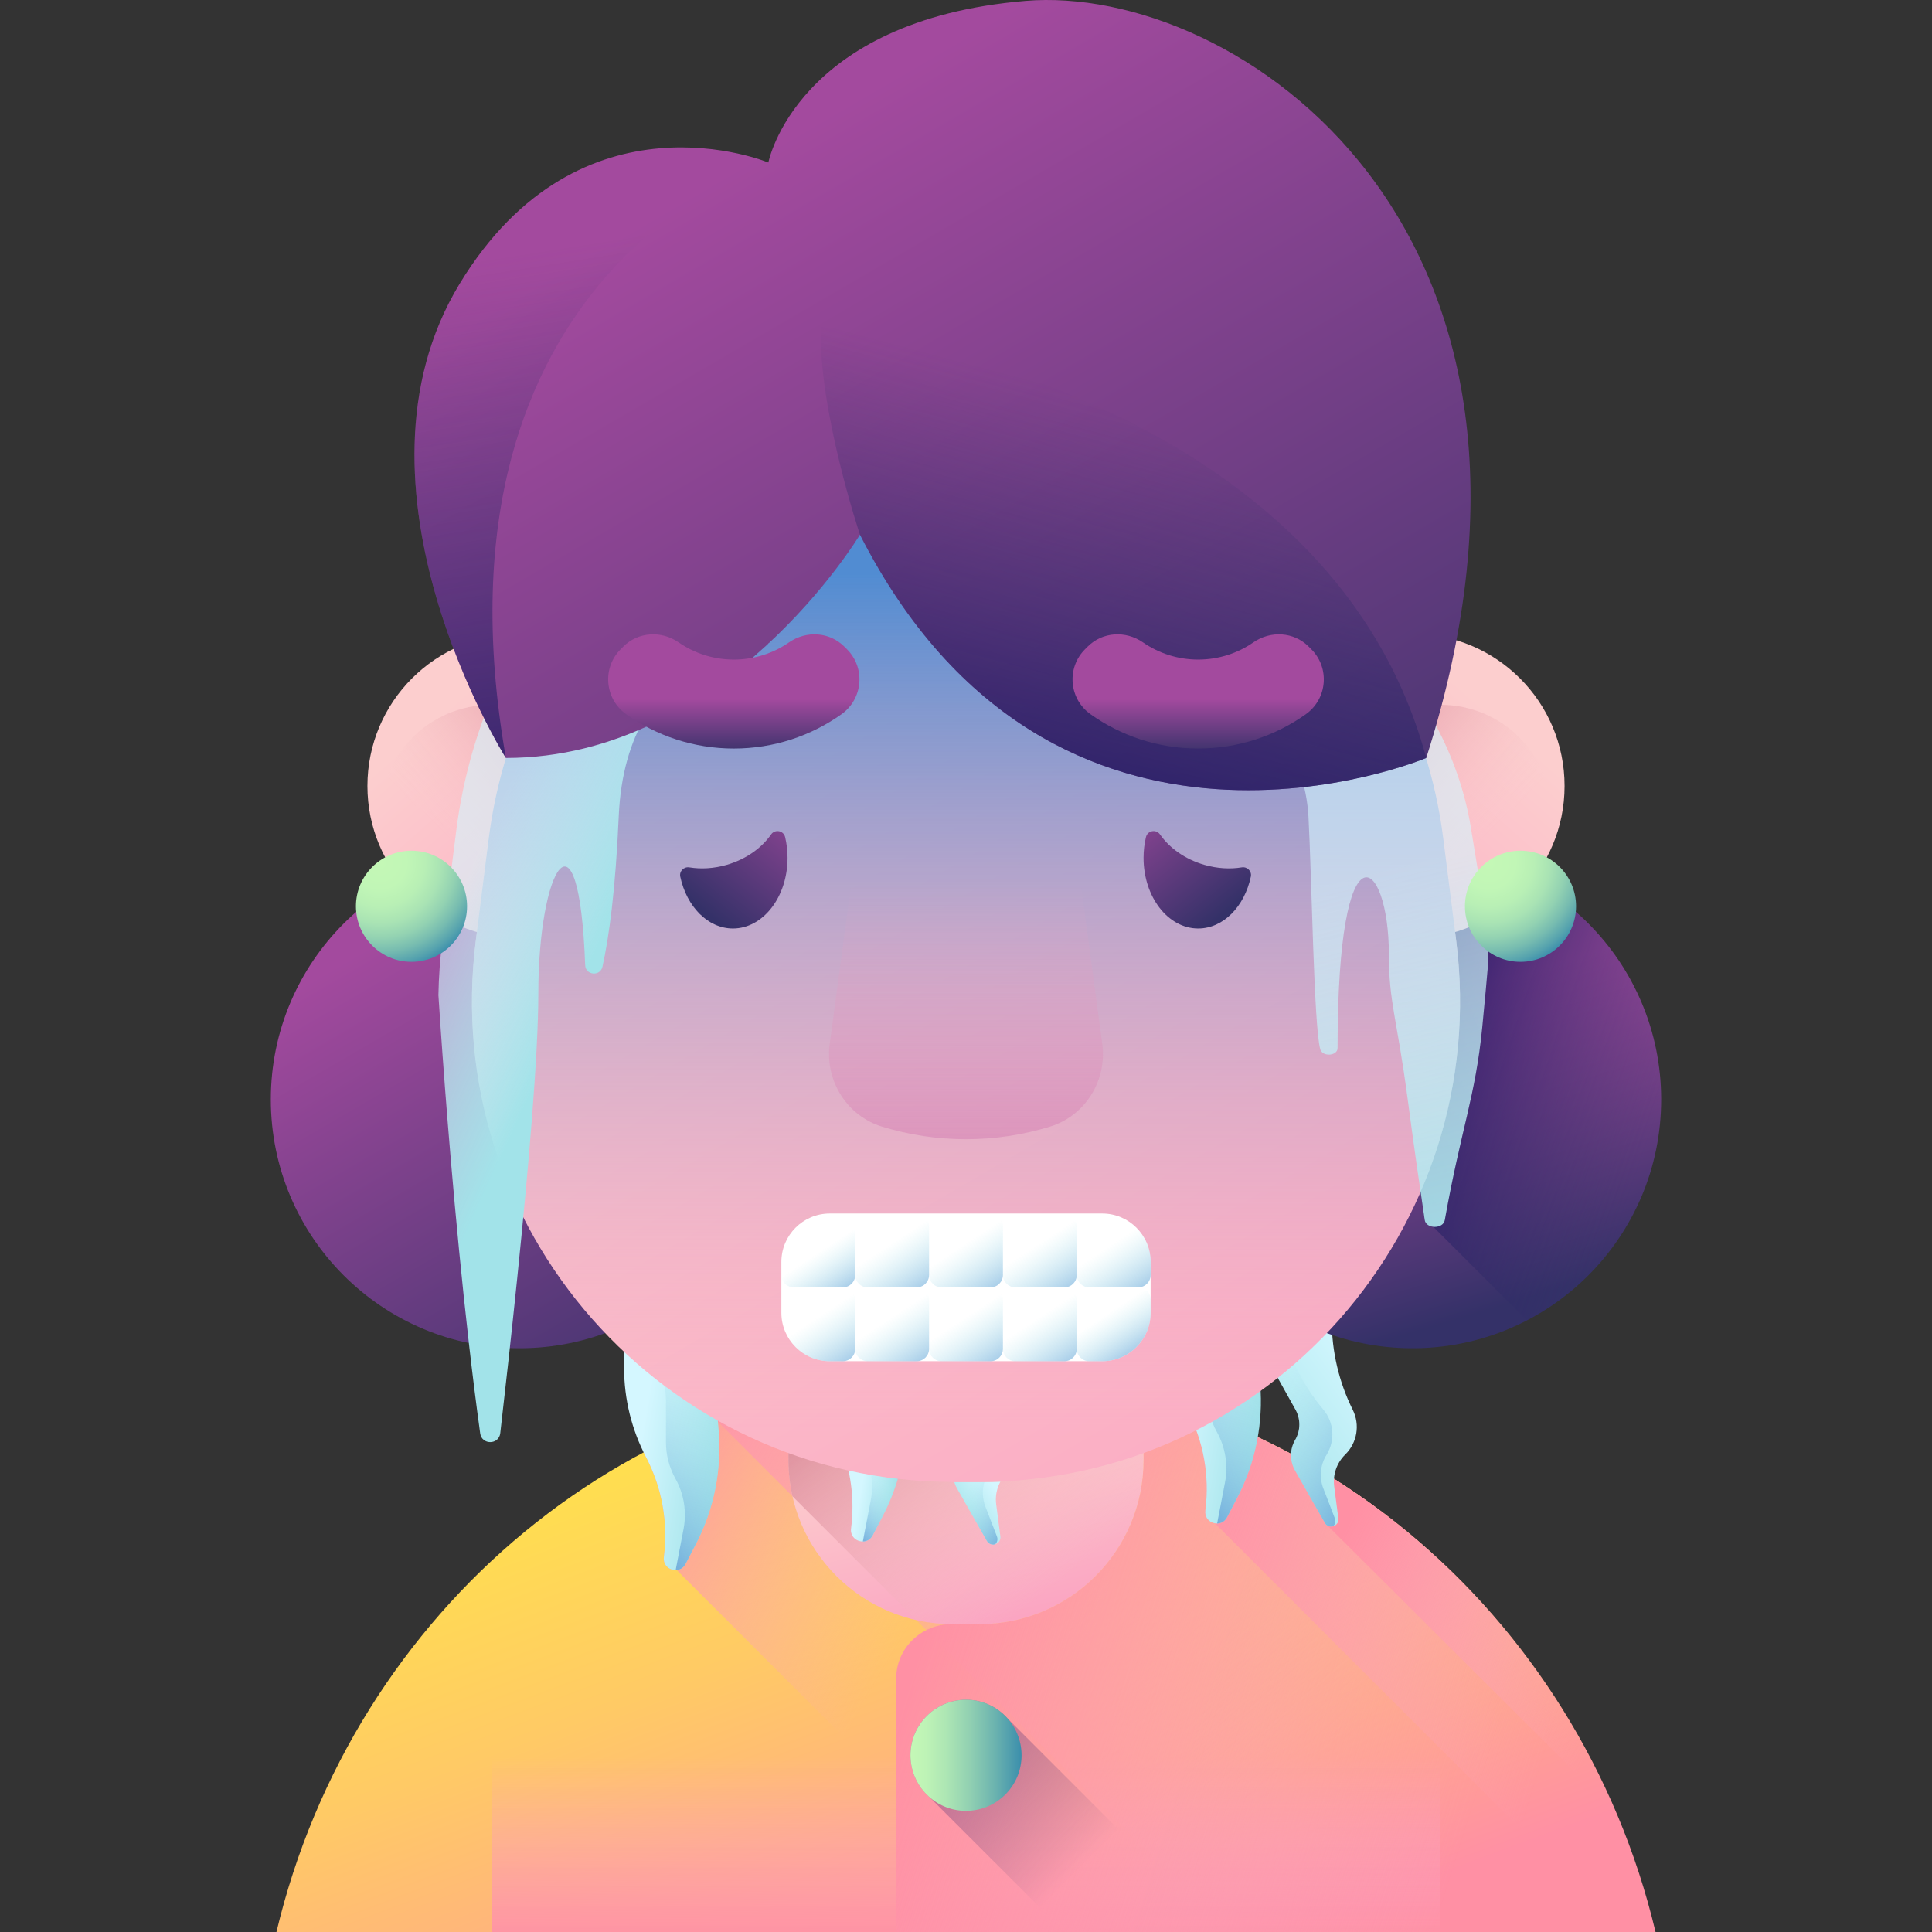<svg id="Capa_1" enable-background="new 0 0 510 510" height="512" viewBox="0 0 510 510" width="512" xmlns="http://www.w3.org/2000/svg" xmlns:xlink="http://www.w3.org/1999/xlink"><rect x="0" y="0" width="510" height="510" fill="#333333" stroke="none"/><linearGradient id="SVGID_1_" gradientUnits="userSpaceOnUse" x1="191.538" x2="266.238" y1="337.844" y2="537.934"><stop offset="0" stop-color="#ffe548"/><stop offset=".176" stop-color="#ffde50"/><stop offset=".445" stop-color="#ffca65"/><stop offset=".771" stop-color="#ffaa87"/><stop offset="1" stop-color="#ff90a4"/></linearGradient><linearGradient id="lg1"><stop offset="0" stop-color="#fba5c2" stop-opacity="0"/><stop offset=".386" stop-color="#fca0ba" stop-opacity=".386"/><stop offset=".974" stop-color="#ff91a5" stop-opacity=".974"/><stop offset="1" stop-color="#ff90a4"/></linearGradient><linearGradient id="SVGID_2_" gradientUnits="userSpaceOnUse" x1="347.964" x2="203.964" xlink:href="#lg1" y1="465.415" y2="299.915"/><linearGradient id="SVGID_3_" gradientUnits="userSpaceOnUse" x1="255" x2="255" xlink:href="#lg1" y1="464" y2="514.062"/><linearGradient id="SVGID_4_" gradientUnits="userSpaceOnUse" x1="234.815" x2="160.149" xlink:href="#lg1" y1="438.664" y2="393.664"/><linearGradient id="SVGID_5_" gradientUnits="userSpaceOnUse" x1="389.02" x2="244.354" xlink:href="#lg1" y1="476.646" y2="431.312"/><linearGradient id="SVGID_6_" gradientUnits="userSpaceOnUse" x1="410.779" x2="301.939" xlink:href="#lg1" y1="453.406" y2="419.299"/><linearGradient id="SVGID_7_" gradientUnits="userSpaceOnUse" x1="424.836" x2="350.086" xlink:href="#lg1" y1="452.135" y2="414.135"/><linearGradient id="lg2"><stop offset="0" stop-color="#fccece"/><stop offset="1" stop-color="#fba5c2"/></linearGradient><linearGradient id="SVGID_8_" gradientUnits="userSpaceOnUse" x1="254.674" x2="266.674" xlink:href="#lg2" y1="377.438" y2="427.438"/><linearGradient id="lg3"><stop offset="0" stop-color="#fccece" stop-opacity="0"/><stop offset="1" stop-color="#bb4966"/></linearGradient><linearGradient id="SVGID_9_" gradientUnits="userSpaceOnUse" x1="282.171" x2="216.171" xlink:href="#lg3" y1="415.58" y2="331.58"/><linearGradient id="lg4"><stop offset="0" stop-color="#d4f7ff"/><stop offset="1" stop-color="#a2e3e9"/></linearGradient><linearGradient id="SVGID_10_" gradientUnits="userSpaceOnUse" x1="312.071" x2="333.571" xlink:href="#lg4" y1="368.011" y2="371.511"/><linearGradient id="lg5"><stop offset="0" stop-color="#a2e3e9" stop-opacity="0"/><stop offset="1" stop-color="#518cd2"/></linearGradient><linearGradient id="SVGID_11_" gradientUnits="userSpaceOnUse" x1="330.65" x2="294.9" xlink:href="#lg5" y1="356.536" y2="383.536"/><linearGradient id="SVGID_12_" gradientUnits="userSpaceOnUse" x1="362.673" x2="326.32" xlink:href="#lg4" y1="360.164" y2="387.619"/><linearGradient id="SVGID_13_" gradientUnits="userSpaceOnUse" x1="334.379" x2="371.712" xlink:href="#lg5" y1="370.573" y2="389.906"/><linearGradient id="SVGID_14_" gradientUnits="userSpaceOnUse" x1="169.137" x2="190.637" xlink:href="#lg4" y1="380.315" y2="383.815"/><linearGradient id="SVGID_15_" gradientUnits="userSpaceOnUse" x1="187.716" x2="151.966" xlink:href="#lg5" y1="368.84" y2="395.84"/><linearGradient id="SVGID_16_" gradientUnits="userSpaceOnUse" x1="226.567" x2="235.725" xlink:href="#lg4" y1="397.598" y2="399.089"/><linearGradient id="SVGID_17_" gradientUnits="userSpaceOnUse" x1="235.697" x2="220.829" xlink:href="#lg5" y1="393.275" y2="404.504"/><linearGradient id="SVGID_18_" gradientUnits="userSpaceOnUse" x1="264.02" x2="253.556" xlink:href="#lg4" y1="394.449" y2="402.352"/><linearGradient id="SVGID_19_" gradientUnits="userSpaceOnUse" x1="253.957" x2="270.149" xlink:href="#lg5" y1="395.95" y2="404.335"/><linearGradient id="lg6"><stop offset="0" stop-color="#a34a9e"/><stop offset="1" stop-color="#343168"/></linearGradient><linearGradient id="SVGID_20_" gradientUnits="userSpaceOnUse" x1="109.564" x2="189.585" xlink:href="#lg6" y1="242.84" y2="380.287"/><linearGradient id="SVGID_21_" gradientUnits="userSpaceOnUse" x1="366.017" x2="390.017" xlink:href="#lg6" y1="267.777" y2="346.777"/><linearGradient id="lg7"><stop offset="0" stop-color="#343168" stop-opacity="0"/><stop offset="1" stop-color="#1b1464"/></linearGradient><linearGradient id="SVGID_22_" gradientUnits="userSpaceOnUse" x1="435.406" x2="363.406" xlink:href="#lg7" y1="300.978" y2="276.228"/><linearGradient id="SVGID_23_" gradientUnits="userSpaceOnUse" x1="118.364" x2="181.51" xlink:href="#lg2" y1="186.171" y2="257.759"/><linearGradient id="SVGID_24_" gradientUnits="userSpaceOnUse" x1="121.161" x2="175.54" xlink:href="#lg3" y1="224.225" y2="169.023"/><linearGradient id="SVGID_25_" gradientTransform="matrix(-1 0 0 1 -741 0)" gradientUnits="userSpaceOnUse" x1="-1132.636" x2="-1069.491" xlink:href="#lg2" y1="186.171" y2="257.759"/><linearGradient id="SVGID_26_" gradientTransform="matrix(-1 0 0 1 -741 0)" gradientUnits="userSpaceOnUse" x1="-1129.839" x2="-1075.46" xlink:href="#lg3" y1="224.225" y2="169.023"/><linearGradient id="SVGID_27_" gradientUnits="userSpaceOnUse" x1="195.541" x2="365.541" xlink:href="#lg2" y1="151.519" y2="443.519"/><linearGradient id="SVGID_28_" gradientUnits="userSpaceOnUse" x1="255" x2="255" y1="151.333" y2="380.784"><stop offset="0" stop-color="#518cd2"/><stop offset="1" stop-color="#fba5c2" stop-opacity="0"/></linearGradient><linearGradient id="lg8"><stop offset="0" stop-color="#d4f7ff" stop-opacity=".6"/><stop offset="1" stop-color="#a2e3e9"/></linearGradient><linearGradient id="SVGID_29_" gradientUnits="userSpaceOnUse" x1="355.25" x2="384.417" xlink:href="#lg8" y1="231.969" y2="350.459"/><linearGradient id="SVGID_30_" gradientUnits="userSpaceOnUse" x1="125.067" x2="160.56" xlink:href="#lg8" y1="227.304" y2="243.494"/><linearGradient id="SVGID_31_" gradientUnits="userSpaceOnUse" x1="200.048" x2="350.453" xlink:href="#lg6" y1="40.684" y2="299.027"/><linearGradient id="SVGID_32_" gradientUnits="userSpaceOnUse" x1="305.642" x2="272.142" xlink:href="#lg7" y1="109.216" y2="234.716"/><linearGradient id="SVGID_33_" gradientUnits="userSpaceOnUse" x1="152.729" x2="181.624" xlink:href="#lg7" y1="64.615" y2="247.254"/><linearGradient id="lg9"><stop offset="0" stop-color="#c4f8b6"/><stop offset=".242" stop-color="#c1f6b6"/><stop offset=".409" stop-color="#b8efb5"/><stop offset=".555" stop-color="#a9e3b4"/><stop offset=".688" stop-color="#93d2b2"/><stop offset=".811" stop-color="#77bcb0"/><stop offset=".927" stop-color="#55a2ae"/><stop offset="1" stop-color="#3b8eac"/></linearGradient><radialGradient id="SVGID_34_" cx="100.292" cy="227.571" gradientUnits="userSpaceOnUse" r="29.155" xlink:href="#lg9"/><radialGradient id="SVGID_35_" cx="393.042" cy="227.571" gradientUnits="userSpaceOnUse" r="29.155" xlink:href="#lg9"/><linearGradient id="SVGID_36_" gradientUnits="userSpaceOnUse" x1="255" x2="255" y1="233.653" y2="374.262"><stop offset="0" stop-color="#fba5c2" stop-opacity="0"/><stop offset="1" stop-color="#a34a9e"/></linearGradient><linearGradient id="SVGID_37_" gradientUnits="userSpaceOnUse" x1="296.058" x2="323.15" xlink:href="#lg6" y1="207.181" y2="241.229"/><linearGradient id="SVGID_38_" gradientTransform="matrix(-1 0 0 1 -431.892 0)" gradientUnits="userSpaceOnUse" x1="-645.599" x2="-618.507" xlink:href="#lg6" y1="207.181" y2="241.229"/><linearGradient id="SVGID_39_" gradientTransform="matrix(1 0 0 -1 0 -8146.959)" gradientUnits="userSpaceOnUse" x1="193.711" x2="193.711" xlink:href="#lg6" y1="-8331.5" y2="-8346.533"/><linearGradient id="SVGID_40_" gradientTransform="matrix(1 0 0 -1 0 -8146.959)" gradientUnits="userSpaceOnUse" x1="316.289" x2="316.289" xlink:href="#lg6" y1="-8331.5" y2="-8346.533"/><linearGradient id="SVGID_41_" gradientUnits="userSpaceOnUse" x1="216.248" x2="227.048" xlink:href="#lg5" y1="330.449" y2="346.906"/><linearGradient id="SVGID_42_" gradientUnits="userSpaceOnUse" x1="234.604" x2="247.303" xlink:href="#lg5" y1="328.713" y2="348.064"/><linearGradient id="SVGID_43_" gradientUnits="userSpaceOnUse" x1="254.099" x2="266.798" xlink:href="#lg5" y1="328.713" y2="348.064"/><linearGradient id="SVGID_44_" gradientUnits="userSpaceOnUse" x1="273.594" x2="286.293" xlink:href="#lg5" y1="328.713" y2="348.064"/><linearGradient id="SVGID_45_" gradientUnits="userSpaceOnUse" x1="291.559" x2="304.257" xlink:href="#lg5" y1="329.718" y2="349.068"/><linearGradient id="SVGID_46_" gradientUnits="userSpaceOnUse" x1="216.64" x2="229.339" xlink:href="#lg5" y1="347.204" y2="366.554"/><linearGradient id="SVGID_47_" gradientUnits="userSpaceOnUse" x1="234.604" x2="247.303" xlink:href="#lg5" y1="348.208" y2="367.559"/><linearGradient id="SVGID_48_" gradientUnits="userSpaceOnUse" x1="254.099" x2="266.798" xlink:href="#lg5" y1="348.208" y2="367.559"/><linearGradient id="SVGID_49_" gradientUnits="userSpaceOnUse" x1="273.594" x2="286.293" xlink:href="#lg5" y1="348.208" y2="367.559"/><linearGradient id="SVGID_50_" gradientUnits="userSpaceOnUse" x1="292.219" x2="303.019" xlink:href="#lg5" y1="346.883" y2="363.34"/><linearGradient id="SVGID_51_" gradientUnits="userSpaceOnUse" x1="284.95" x2="208.02" y1="493.3" y2="416.371"><stop offset="0" stop-color="#343168" stop-opacity="0"/><stop offset="1" stop-color="#a34a9e"/></linearGradient><linearGradient id="SVGID_52_" gradientUnits="userSpaceOnUse" x1="240.333" x2="269.667" y1="463.351" y2="463.351"><stop offset="0" stop-color="#c4f8b6"/><stop offset=".138" stop-color="#bef3b6"/><stop offset=".323" stop-color="#ade6b4"/><stop offset=".536" stop-color="#91d0b2"/><stop offset=".768" stop-color="#6ab2af"/><stop offset="1" stop-color="#3b8eac"/></linearGradient><path d="m437.023 510c-20.198-84.845-94.025-147.76-182.023-147.76s-161.825 62.915-182.023 147.76z" fill="url(#SVGID_1_)"/><path d="m437.023 510c-20.198-84.845-94.025-147.76-182.023-147.76-23.269 0-45.545 4.402-66.103 12.442l135.318 135.318z" fill="url(#SVGID_2_)"/><path d="m129.744 412.035v97.965h250.512v-97.965c-33.2-30.958-77.106-49.795-125.256-49.795s-92.056 18.837-125.256 49.795z" fill="url(#SVGID_3_)"/><path d="m200.745 370.52c-10.709 3.355-21.013 7.676-30.819 12.868.202.414.39.834.604 1.243 4.242 8.104 5.89 17.316 4.719 26.388-.287 2.224 1.602 3.598 3.376 3.425l95.556 95.556h66.044z" fill="url(#SVGID_4_)"/><path d="m437.02 510h-200.46v-66.847c0-8.081 6.633-14.452 14.713-14.423h.157 7.14c23.914 0 43.3-19.386 43.3-43.3v-17.05c66.47 17.74 118.66 72.37 135.15 141.62z" fill="url(#SVGID_5_)"/><path d="m313.221 371.828c.084.165.156.335.242.499 4.242 8.104 5.889 17.316 4.719 26.388-.242 1.875 1.064 3.149 2.543 3.4l107.885 107.885h8.41c-15.539-65.255-62.783-117.515-123.799-138.172z" fill="url(#SVGID_6_)"/><path d="m340.817 383.795c-.069 1.501.266 3.016 1.035 4.366l7.886 13.844 77.015 76.733c-17.315-40.959-47.81-74.543-85.936-94.943z" fill="url(#SVGID_7_)"/><path d="m258.571 428.729h-7.142c-23.914 0-43.3-19.386-43.3-43.3v-18.429h93.742v18.429c0 23.914-19.386 43.3-43.3 43.3z" fill="url(#SVGID_8_)"/><path d="m296.36 367h-82.717c-1.848.432-3.687.889-5.514 1.377v17.051c0 3.285.378 6.48 1.071 9.556l32.672 32.672c3.076.693 6.271 1.071 9.556 1.071h7.142c23.914 0 43.3-19.386 43.3-43.3v-17.051c-1.825-.486-3.663-.944-5.51-1.376z" fill="url(#SVGID_9_)"/><path d="m307.68 334.596v14.21c0 8.192 1.985 16.263 5.784 23.521 4.242 8.104 5.889 17.316 4.719 26.388-.436 3.381 4.16 4.822 5.732 1.797l2.719-5.231c4.8-9.237 6.884-19.645 6.011-30.018l-1.663-19.746z" fill="url(#SVGID_10_)"/><path d="m321.23 378.005c2.261 4.051 3.021 8.771 2.144 13.327l-2.083 10.833c1.016-.01 2.033-.516 2.623-1.652l2.719-5.231c4.8-9.237 6.884-19.644 6.011-30.017l-1.663-19.747-23.301-10.922 7.885 12.173c2.067 3.191 3.167 6.912 3.167 10.714v10.917c-.001 3.363.859 6.669 2.498 9.605z" fill="url(#SVGID_11_)"/><path d="m351.549 333.785v14.797c0 8.182 1.897 16.253 5.543 23.577 1.966 3.95 1.164 8.717-1.987 11.806-2.239 2.195-3.318 5.314-2.912 8.424l1.099 8.423c.271 2.078-2.517 3.013-3.554 1.193l-7.886-13.844c-1.425-2.502-1.41-5.574.041-8.062 1.439-2.467 1.467-5.511.074-8.004l-9.721-17.396z" fill="url(#SVGID_12_)"/><path d="m349.327 392.906c-1.127-2.926-.814-6.212.845-8.873 2.334-3.745 1.991-8.566-.851-11.942-5.269-6.259-9.015-13.655-10.944-21.607l-.466-1.923-5.664 6.137 9.721 17.396c1.393 2.493 1.365 5.537-.074 8.004-1.451 2.488-1.467 5.56-.042 8.062l7.886 13.844c.501.88 1.41 1.111 2.186.886.512-.484.773-1.235.456-2.058z" fill="url(#SVGID_13_)"/><path d="m164.746 346.9v14.21c0 8.192 1.985 16.263 5.784 23.521 4.242 8.104 5.889 17.316 4.719 26.388-.436 3.381 4.16 4.822 5.732 1.797l2.719-5.231c4.8-9.237 6.884-19.645 6.011-30.018l-1.663-19.746z" fill="url(#SVGID_14_)"/><path d="m178.296 390.309c2.261 4.051 3.021 8.771 2.144 13.327l-2.083 10.833c1.016-.01 2.033-.516 2.623-1.652l2.719-5.231c4.8-9.237 6.885-19.644 6.011-30.017l-1.663-19.747-23.301-10.922 7.885 12.173c2.067 3.191 3.167 6.912 3.167 10.714v10.918c-.001 3.362.859 6.668 2.498 9.604z" fill="url(#SVGID_15_)"/><path d="m237.041 390.29c-.99 3.35-2.31 6.61-3.93 9.74l-2.72 5.23c-.07.14-.15.27-.24.4s-.19.24-.28.34c-.2.22-.42.39-.65.52-.22.13-.45.23-.69.29-.01 0-.02 0-.03.01-1.77.46-3.87-.76-3.87-2.9 0-.15.01-.3.03-.45.24-1.9.37-3.81.37-5.71 0-3.29-.37-6.57-1.09-9.76 1.99.46 3.99.87 6.01 1.23 2.34.42 4.7.78 7.09 1.06z" fill="url(#SVGID_16_)"/><path d="m237.041 390.29c-.99 3.35-2.31 6.61-3.93 9.74l-2.72 5.23c-.07.14-.15.27-.24.4s-.19.24-.28.34c-.2.22-.42.39-.65.52-.22.13-.45.22-.69.29-.01 0-.02 0-.03.01-.24.06-.49.09-.73.09l2.08-10.83c.44-2.28.47-4.59.1-6.85 2.34.42 4.7.78 7.09 1.06z" fill="url(#SVGID_17_)"/><path d="m262.701 407.64c-.01 0-.01 0-.02.01-.55.16-1.16.08-1.65-.29-.06-.05-.13-.11-.19-.17-.12-.12-.23-.26-.33-.43l-7.88-13.85c-.31-.54-.55-1.1-.72-1.68h7.94c1.41-.01 2.82-.03 4.21-.08-.77 1.43-1.18 3.05-1.18 4.69 0 .43.03.87.09 1.3l1.1 8.42c.14 1.07-.54 1.84-1.37 2.08z" fill="url(#SVGID_18_)"/><path d="m262.701 407.64c-.01 0-.01 0-.02.01-.55.15-1.16.07-1.65-.29-.06-.05-.13-.11-.19-.17-.12-.12-.23-.26-.33-.43l-7.88-13.85c-.31-.54-.55-1.1-.72-1.68h7.94c-.62 2.09-.54 4.35.25 6.43l3.06 7.92c.31.83.05 1.58-.46 2.06z" fill="url(#SVGID_19_)"/><circle cx="137.159" cy="290.238" fill="url(#SVGID_20_)" r="65.667"/><circle cx="372.841" cy="290.238" fill="url(#SVGID_21_)" r="65.667"/><path d="m438.508 290.238c0-36.267-29.4-65.667-65.667-65.667-9.568 0-18.649 2.063-26.847 5.742.602 18.046 1.238 42.146 2.523 46.67.259.911 1.183 1.365 2.134 1.407l22.493 23.203c1.06 7.642 2.084 14.68 2.942 20.444.162 1.089 1.166 1.691 2.259 1.808l24.696 24.696c21.065-10.932 35.467-32.929 35.467-58.303z" fill="url(#SVGID_22_)"/><circle cx="137.159" cy="207.479" fill="url(#SVGID_23_)" r="40.166"/><circle cx="129.744" cy="215.512" fill="url(#SVGID_24_)" r="29.455"/><circle cx="372.841" cy="207.479" fill="url(#SVGID_25_)" r="40.166"/><circle cx="380.256" cy="215.512" fill="url(#SVGID_26_)" r="29.455"/><path d="m258.417 391.191h-6.833c-76.458 0-135.578-67.075-125.976-142.928l3.417-26.991c8.033-63.458 62.012-111.035 125.976-111.035 63.964 0 117.943 47.577 125.976 111.035l3.417 26.991c9.6 75.853-49.519 142.928-125.977 142.928z" fill="url(#SVGID_27_)"/><path d="m258.417 391.191h-6.833c-76.458 0-135.578-67.075-125.976-142.928l3.417-26.991c8.033-63.458 62.012-111.035 125.976-111.035 63.964 0 117.943 47.577 125.976 111.035l3.417 26.991c9.6 75.853-49.519 142.928-125.977 142.928z" fill="url(#SVGID_28_)"/><path d="m305.905 134.613v45.646s37.53.318 39.5 35.401c.85 15.225 1.415 55.35 3.111 61.323.585 2.059 4.57 1.793 4.57-.317 0-61.155 13.539-50.208 13.539-24.822 0 12.845 2.099 16.66 4.979 38.393 1.578 11.947 3.211 23.268 4.481 31.8.36 2.42 4.871 2.456 5.301.043 4.314-24.227 8.075-32.51 9.889-50.863 0 0 0 0 0-.008.745-7.578 1.263-13.465 1.538-16.671.036-1.505.071-3.006.107-4.511-.155-3.004-.479-6.033-.975-9.073l-3.65-22.377c-6.27-38.426-38.72-69.83-82.39-83.964z" fill="url(#SVGID_29_)"/><path d="m202.83 111.09v58.81s-37.53.41-39.5 45.61c-.85 19.616-2.589 31.965-4.286 39.661-.585 2.653-4.468 2.306-4.57-.408-1.662-44.333-12.364-25.34-12.364 7.367 0 16.55-2.69 47.22-5.57 75.22-1.578 15.393-3.211 29.978-4.481 40.971-.36 3.118-4.871 3.164-5.301.055-4.314-31.214-7.483-67.64-9.298-91.286 0 0 0 0 0-.01-.99-12.981-1.58-22.111-1.73-24.391v-.008c.09-4.814.44-9.687 1.06-14.581l3.65-28.83c6.27-49.51 38.72-89.97 82.39-108.18z" fill="url(#SVGID_30_)"/><path d="m227.006 141.139s-35.38 58.946-93.464 58.946c0 0-44.892-71.389-12.209-125.181 32-52.667 81.492-32 81.492-32s7.33-37.563 67.841-42.667c55.334-4.666 150.816 59.305 105.829 199.848 0 0-98.307 41.549-149.489-58.946z" fill="url(#SVGID_31_)"/><path d="m376.495 200.085c-26.838-99.485-159.828-113.847-159.828-113.847-.667 22 10.339 54.901 10.339 54.901 51.182 100.495 149.489 58.946 149.489 58.946z" fill="url(#SVGID_32_)"/><path d="m121.333 74.904c-32.684 53.792 12.209 125.181 12.209 125.181-22.458-128.652 69.284-157.181 69.284-157.181s-49.493-20.666-81.493 32z" fill="url(#SVGID_33_)"/><circle cx="108.625" cy="239.238" fill="url(#SVGID_34_)" r="14.667"/><circle cx="401.375" cy="239.238" fill="url(#SVGID_35_)" r="14.667"/><path d="m290.975 275.54-9.198-68.458h-53.554l-9.198 68.458c-1.298 9.659 4.469 18.985 13.783 21.853 14.435 4.445 29.949 4.445 44.384 0 9.314-2.868 15.081-12.194 13.783-21.853z" fill="url(#SVGID_36_)"/><path d="m317.914 228.3c-5.082-1.47-9.191-4.436-11.687-8.01-1.029-1.473-3.299-1.064-3.717.683-.415 1.734-.64 3.576-.64 5.487 0 10.295 6.455 18.641 14.418 18.641 6.639 0 12.227-5.801 13.903-13.696.303-1.427-.958-2.671-2.398-2.438-3.078.497-6.471.319-9.879-.667z" fill="url(#SVGID_37_)"/><path d="m191.851 228.3c5.082-1.47 9.191-4.436 11.687-8.01 1.029-1.473 3.299-1.064 3.717.683.415 1.734.64 3.576.64 5.487 0 10.295-6.455 18.641-14.418 18.641-6.639 0-12.227-5.801-13.903-13.696-.303-1.427.958-2.671 2.398-2.438 3.078.497 6.471.319 9.879-.667z" fill="url(#SVGID_38_)"/><path d="m193.711 197.593c-10.589 0-20.393-3.351-28.414-9.05-5.687-4.041-6.391-12.22-1.458-17.153l.696-.696c3.925-3.925 10.039-4.281 14.604-1.123 4.138 2.863 9.159 4.54 14.572 4.54s10.434-1.677 14.572-4.54c4.564-3.158 10.679-2.802 14.604 1.123l.696.696c4.933 4.933 4.229 13.112-1.458 17.153-8.021 5.699-17.826 9.05-28.414 9.05z" fill="url(#SVGID_39_)"/><path d="m316.289 197.593c-10.589 0-20.393-3.351-28.414-9.05-5.687-4.041-6.391-12.22-1.458-17.153l.696-.696c3.925-3.925 10.039-4.281 14.604-1.123 4.138 2.863 9.159 4.54 14.572 4.54s10.434-1.677 14.572-4.54c4.564-3.158 10.679-2.802 14.604 1.123l.696.696c4.933 4.933 4.229 13.112-1.458 17.153-8.021 5.699-17.825 9.05-28.414 9.05z" fill="url(#SVGID_40_)"/><path d="m290.955 359.328h-71.909c-7.06 0-12.783-5.723-12.783-12.783v-13.424c0-7.06 5.723-12.783 12.783-12.783h71.909c7.06 0 12.783 5.723 12.783 12.783v13.424c0 7.06-5.724 12.783-12.783 12.783z" fill="#fff"/><path d="m222.495 339.833h-12.971c-1.802 0-3.262-1.46-3.262-3.262v-3.45c0-7.06 5.723-12.783 12.783-12.783h3.45c1.802 0 3.262 1.461 3.262 3.262v12.971c0 1.802-1.46 3.262-3.262 3.262z" fill="url(#SVGID_41_)"/><path d="m241.99 339.833h-12.97c-1.802 0-3.262-1.46-3.262-3.262v-12.971c0-1.802 1.46-3.262 3.262-3.262h12.971c1.802 0 3.262 1.461 3.262 3.262v12.971c-.001 1.802-1.461 3.262-3.263 3.262z" fill="url(#SVGID_42_)"/><path d="m261.485 339.833h-12.971c-1.802 0-3.262-1.46-3.262-3.262v-12.971c0-1.802 1.46-3.262 3.262-3.262h12.971c1.802 0 3.262 1.461 3.262 3.262v12.971c.001 1.802-1.46 3.262-3.262 3.262z" fill="url(#SVGID_43_)"/><path d="m280.98 339.833h-12.97c-1.802 0-3.262-1.46-3.262-3.262v-12.971c0-1.802 1.46-3.262 3.262-3.262h12.971c1.802 0 3.262 1.461 3.262 3.262v12.971c0 1.802-1.461 3.262-3.263 3.262z" fill="url(#SVGID_44_)"/><path d="m300.475 339.833h-12.971c-1.802 0-3.262-1.46-3.262-3.262v-12.971c0-1.802 1.46-3.262 3.262-3.262h3.45c7.06 0 12.783 5.723 12.783 12.783v3.45c.001 1.802-1.46 3.262-3.262 3.262z" fill="url(#SVGID_45_)"/><path d="m222.495 359.328h-3.45c-7.06 0-12.783-5.723-12.783-12.783v-3.45c0-1.802 1.46-3.262 3.262-3.262h12.971c1.802 0 3.262 1.46 3.262 3.262v12.971c0 1.802-1.46 3.262-3.262 3.262z" fill="url(#SVGID_46_)"/><path d="m241.99 359.328h-12.97c-1.802 0-3.262-1.46-3.262-3.262v-12.971c0-1.802 1.46-3.262 3.262-3.262h12.971c1.802 0 3.262 1.46 3.262 3.262v12.971c-.001 1.802-1.461 3.262-3.263 3.262z" fill="url(#SVGID_47_)"/><path d="m261.485 359.328h-12.971c-1.802 0-3.262-1.46-3.262-3.262v-12.971c0-1.802 1.46-3.262 3.262-3.262h12.971c1.802 0 3.262 1.46 3.262 3.262v12.971c.001 1.802-1.46 3.262-3.262 3.262z" fill="url(#SVGID_48_)"/><path d="m280.98 359.328h-12.97c-1.802 0-3.262-1.46-3.262-3.262v-12.971c0-1.802 1.46-3.262 3.262-3.262h12.971c1.802 0 3.262 1.46 3.262 3.262v12.971c0 1.802-1.461 3.262-3.263 3.262z" fill="url(#SVGID_49_)"/><path d="m290.955 359.328h-3.45c-1.802 0-3.262-1.46-3.262-3.262v-12.971c0-1.802 1.46-3.262 3.262-3.262h12.971c1.802 0 3.262 1.46 3.262 3.262v3.45c0 7.06-5.724 12.783-12.783 12.783z" fill="url(#SVGID_50_)"/><path d="m265.959 453.627c-2.687-3.026-6.595-4.943-10.959-4.943-8.1 0-14.667 6.566-14.667 14.667 0 4.365 1.917 8.273 4.943 10.959l35.69 35.69h41.366z" fill="url(#SVGID_51_)"/><circle cx="255" cy="463.351" fill="url(#SVGID_52_)" r="14.667"/></svg>